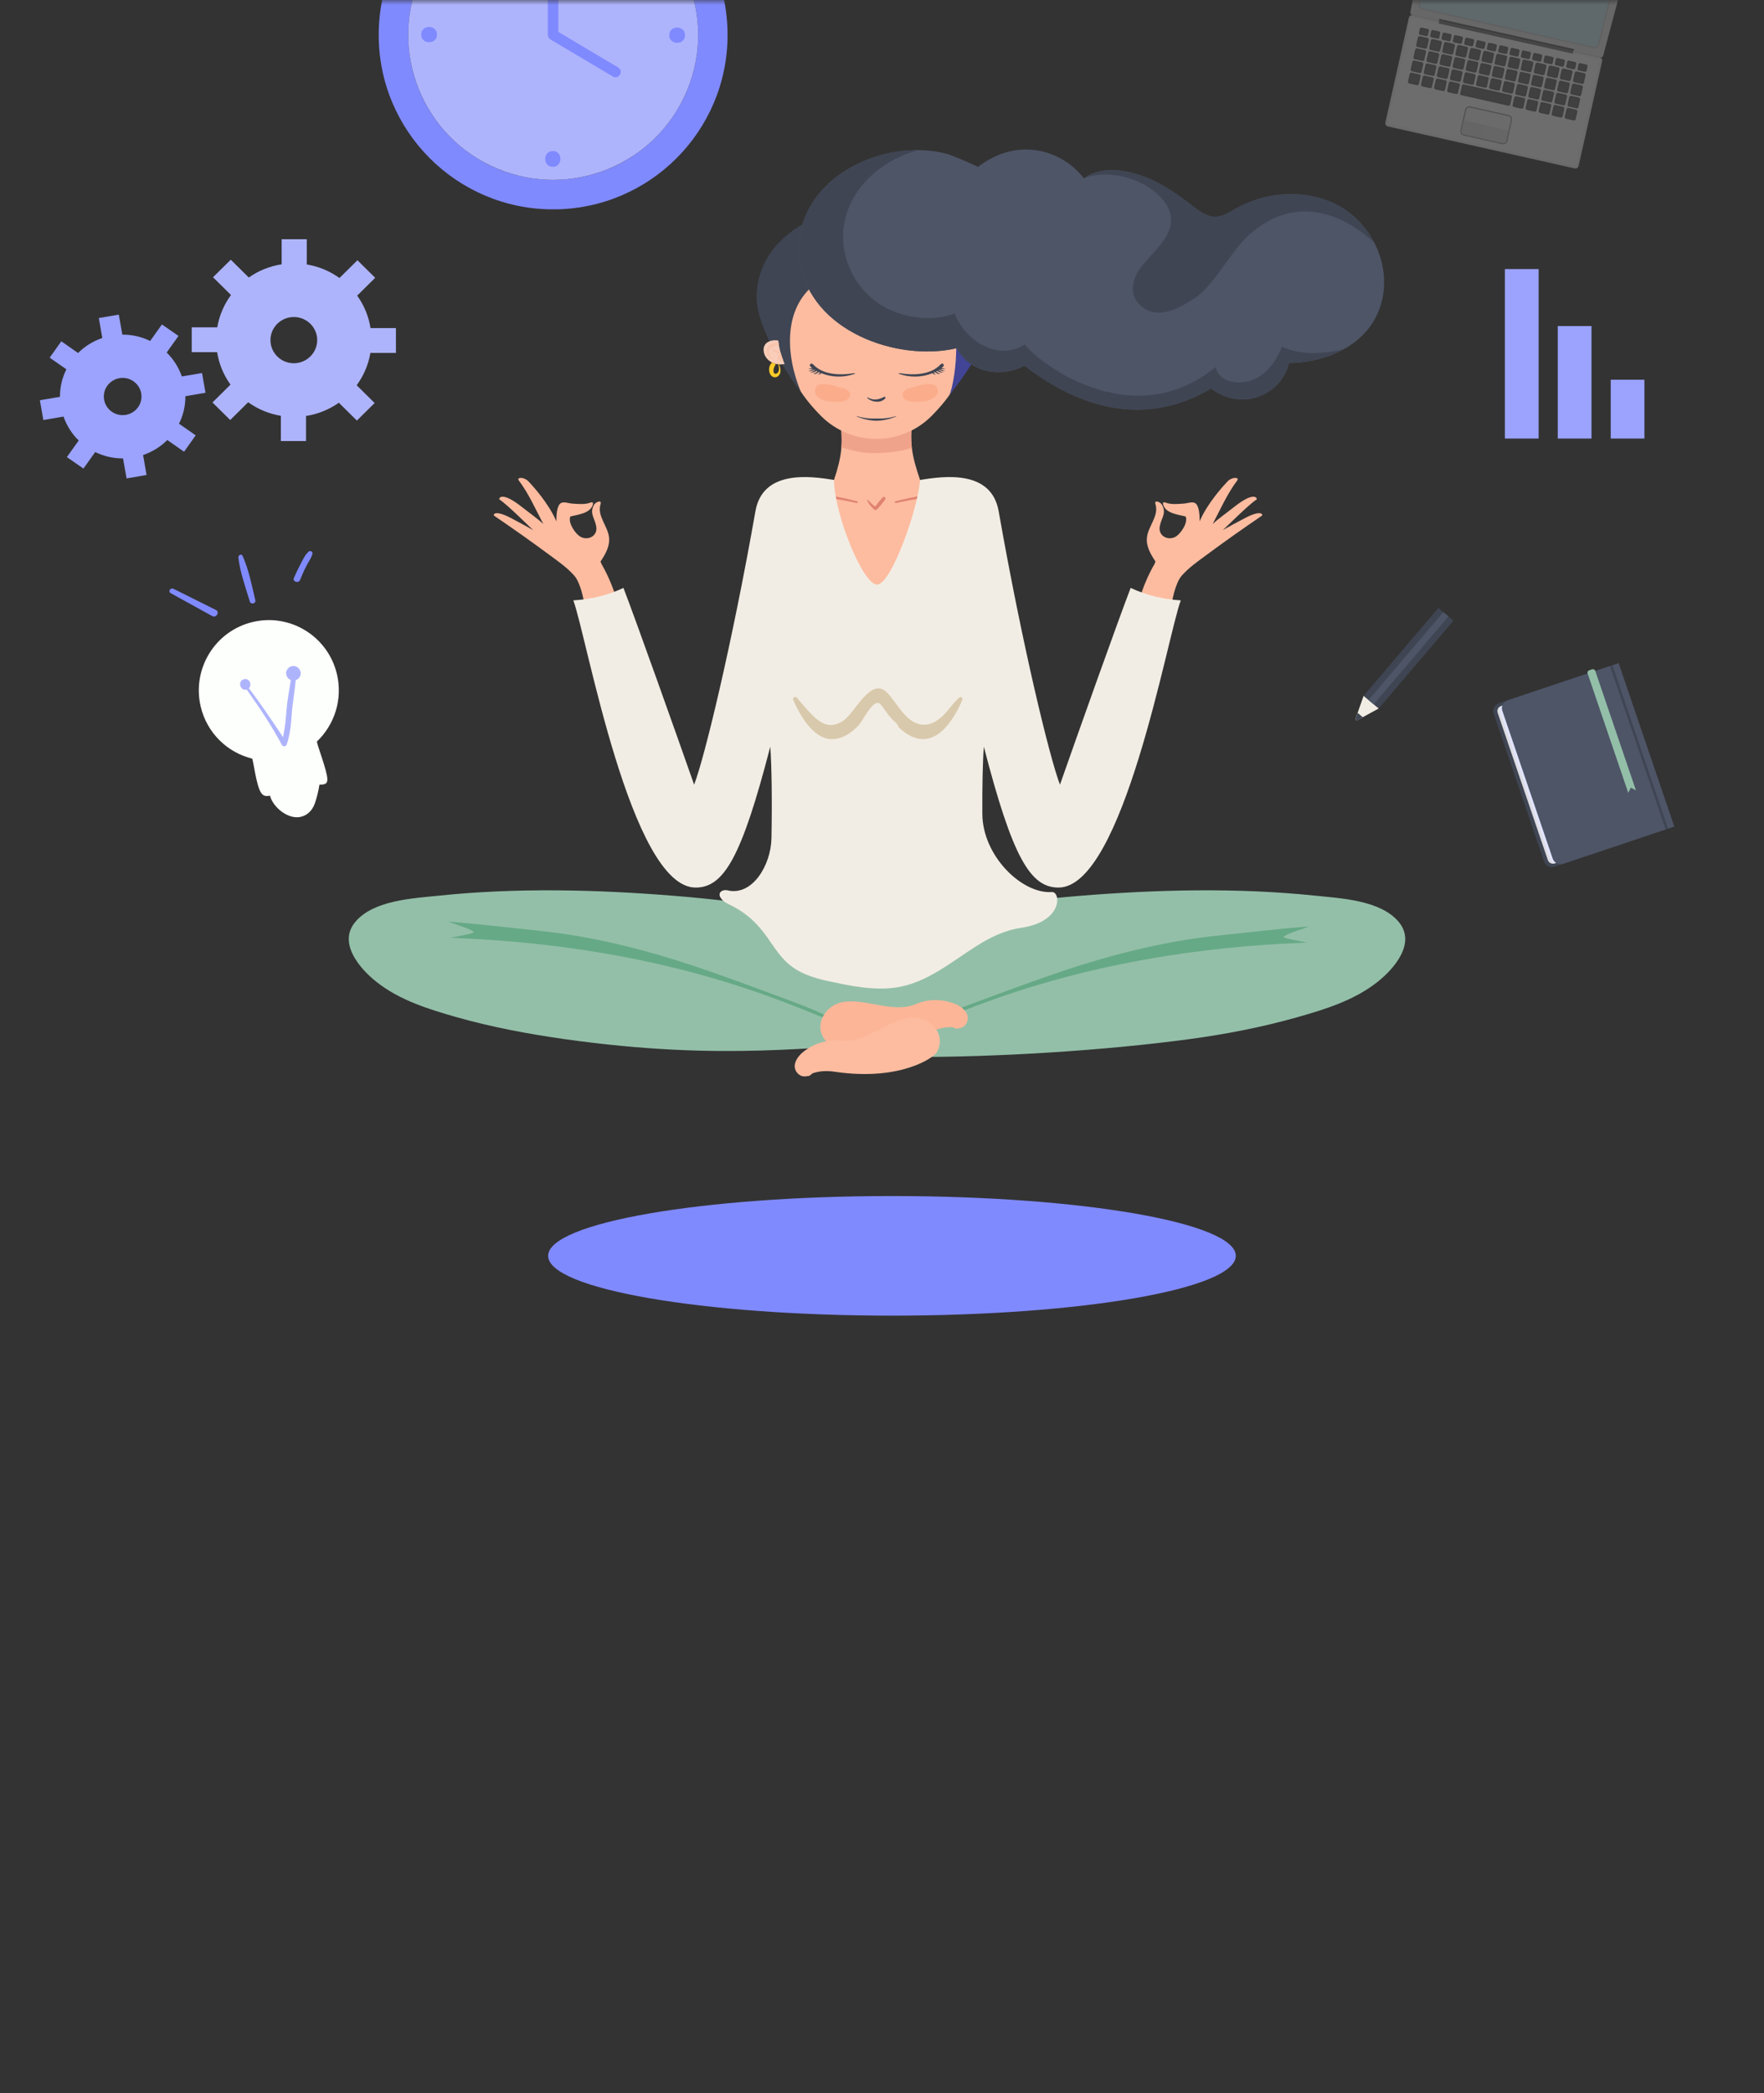 <svg width="177" height="210" viewBox="0 0 177 210" fill="none" xmlns="http://www.w3.org/2000/svg">
<rect x="0" y="0" width="177" height="210" fill="#333333" stroke="none"/>
<mask id="mask0" mask-type="alpha" maskUnits="userSpaceOnUse" x="0" y="0" width="177" height="210">
<rect width="176.435" height="210" rx="10" fill="#8E97FD"/>
</mask>
<g mask="url(#mask0)">
<g clip-path="url(#clip0)">
<path d="M154.386 27H151V44H154.386V27Z" fill="#9BA3FF"/>
<path d="M159.693 32.714H156.307V44H159.693V32.714Z" fill="#9BA3FF"/>
<path d="M165.007 38.1H161.621V44H165.007V38.1Z" fill="#9BA3FF"/>
</g>
<path d="M89.5 132C108.554 132 124 129.314 124 126C124 122.686 108.554 120 89.5 120C70.446 120 55 122.686 55 126C55 129.314 70.446 132 89.5 132Z" fill="#808AFF"/>
<path d="M83.682 48.156C83.682 48.156 82.33 63.097 87.928 62.871C93.934 62.627 92.319 48.156 92.319 48.156C91.534 45.824 91.221 44.441 91.573 41.994H84.281C84.633 44.441 84.463 45.824 83.682 48.156Z" fill="#FDBCA0"/>
<path d="M84.427 44.884C85.255 45.132 86.088 45.36 86.951 45.432C87.769 45.501 88.609 45.448 89.423 45.36C90.101 45.285 90.824 45.164 91.501 44.939C91.394 44.052 91.41 43.139 91.576 41.99H84.284C84.444 43.116 84.493 44.016 84.427 44.884Z" fill="#F0A38B"/>
<path d="M87.928 44.033C90.009 44.033 92.012 43.211 93.478 41.73C95.223 39.968 96.591 38.004 96.992 35.698C97.506 32.736 96.507 29.777 94.325 27.396H81.529C79.347 29.774 78.347 32.736 78.862 35.698C79.262 38.004 80.633 39.968 82.376 41.73C83.844 43.207 85.847 44.033 87.928 44.033Z" fill="#FDBCA0"/>
<path d="M88.564 49.898C88.3 50.188 88.052 50.505 87.818 50.821C87.534 50.626 87.31 50.387 87.062 50.143C87.039 50.12 86.994 50.143 87.004 50.175C87.144 50.56 87.437 50.873 87.736 51.141C87.801 51.196 87.893 51.203 87.958 51.141C88.274 50.831 88.583 50.469 88.827 50.097C88.931 49.944 88.691 49.758 88.564 49.898Z" fill="#DF8370"/>
<path d="M95.605 49.327C93.66 49.494 91.742 49.81 89.85 50.293C89.736 50.322 89.785 50.495 89.899 50.469C91.781 50.051 93.683 49.768 95.605 49.637C95.806 49.624 95.803 49.311 95.605 49.327Z" fill="#DF8370"/>
<path d="M80.249 49.327C82.193 49.494 84.112 49.81 86.004 50.293C86.118 50.322 86.069 50.495 85.955 50.469C84.073 50.051 82.171 49.768 80.249 49.637C80.05 49.624 80.05 49.311 80.249 49.327Z" fill="#DF8370"/>
<path d="M80.584 22.47C77.865 24.029 75.95 26.486 75.918 29.787C75.885 33.509 80.412 39.437 80.35 39.29C78.845 35.669 78.451 30.684 82.206 28.189C82.581 27.941 83.05 27.797 83.385 27.507C83.375 25.54 82.291 23.635 80.584 22.47Z" fill="#3F4553"/>
<path d="M95.005 22.47C97.724 24.029 99.639 26.486 99.672 29.787C99.704 33.509 97.48 36.82 95.265 39.632C95.829 38.406 97.135 30.681 93.38 28.189C93.005 27.941 92.536 27.797 92.201 27.507C92.214 25.54 93.302 23.635 95.005 22.47Z" fill="#424495"/>
<path d="M134.05 20.5C131.973 19.466 129.546 19.244 127.286 19.704C126.192 19.926 125.156 20.314 124.169 20.839C123.515 21.185 122.85 21.681 122.088 21.739C121.163 21.808 120.353 21.204 119.665 20.669C117.529 19.006 115.357 17.548 112.608 17.146C111.279 16.951 109.794 17.094 108.765 17.91C107.71 16.514 106.137 15.519 104.404 15.153C102.112 14.671 99.933 15.359 98.132 16.742C97.116 16.243 95.338 15.525 95.113 15.463C88.339 13.597 79.09 18.331 80.288 26.313C81.317 33.173 89.99 36.344 95.999 34.935C97.295 37.391 100.402 37.962 102.795 36.683C102.978 36.824 103.16 36.964 103.346 37.101C107.166 39.906 111.611 41.73 116.412 40.901C118.236 40.585 119.942 39.926 121.512 38.98C123.003 40.102 124.967 40.458 126.775 39.59C128.12 38.947 129.022 37.76 129.344 36.416C129.367 36.416 129.39 36.416 129.413 36.416C133.405 36.367 137.639 34.38 138.659 30.188C139.587 26.378 137.522 22.226 134.05 20.5Z" fill="#4E5567"/>
<path d="M115.897 19.257C117.21 20.33 117.988 21.802 117.171 23.423C116.506 24.744 115.311 25.706 114.441 26.877C113.422 28.247 113.246 30.006 114.917 31.007C116.562 31.992 118.623 30.766 119.994 29.836C121.688 28.685 123.505 25.354 124.964 23.925C131.445 17.58 137.88 24.362 137.906 24.385C137.066 22.735 135.724 21.335 134.05 20.5C131.972 19.466 129.546 19.244 127.286 19.704C126.192 19.926 125.156 20.314 124.169 20.839C123.515 21.185 122.85 21.681 122.088 21.739C121.163 21.808 120.352 21.205 119.665 20.67C117.529 19.006 115.357 17.548 112.608 17.146C111.308 16.957 109.859 17.094 108.833 17.864C111.071 16.993 114.103 17.786 115.897 19.257Z" fill="#3F4553"/>
<path d="M133.158 35.339C131.572 35.525 130.087 35.437 128.628 34.788C127.999 36.422 126.713 38.073 124.895 38.331C123.674 38.504 122.231 38.122 121.981 36.827C113.396 43.827 103.772 36.018 102.844 34.553C100.167 36.302 96.793 34.168 95.793 31.438C93.754 32.231 91.403 31.986 89.423 31.134C85.733 29.552 83.688 25.191 84.978 21.342C86.052 18.141 88.915 15.953 92.087 15.062C85.903 15.026 79.262 19.476 80.288 26.313C81.317 33.173 89.987 36.344 95.998 34.935C97.295 37.391 100.401 37.962 102.795 36.683C102.978 36.824 103.16 36.964 103.346 37.101C107.166 39.906 111.611 41.73 116.412 40.901C118.235 40.585 119.942 39.926 121.512 38.98C123.003 40.102 124.967 40.458 126.774 39.59C128.12 38.947 129.022 37.76 129.344 36.416C129.367 36.416 129.39 36.416 129.412 36.416C131.318 36.393 133.275 35.927 134.916 34.994C134.34 35.166 133.741 35.271 133.158 35.339Z" fill="#3F4553"/>
<path d="M85.642 37.447C84.502 37.636 82.649 37.698 81.597 36.569C81.389 36.344 81.105 36.599 81.366 36.824C81.408 36.859 81.451 36.892 81.493 36.925C81.369 36.961 81.239 36.977 81.102 36.967C81.099 36.967 81.099 36.97 81.102 36.974C81.268 37.029 81.438 37.045 81.604 37.013C81.607 37.016 81.61 37.019 81.613 37.019C81.47 37.114 81.297 37.153 81.128 37.209C81.125 37.209 81.125 37.212 81.128 37.215C81.337 37.235 81.555 37.209 81.727 37.098C81.747 37.111 81.766 37.117 81.786 37.13C81.656 37.231 81.509 37.306 81.343 37.346C81.327 37.349 81.33 37.375 81.346 37.375C81.558 37.385 81.76 37.333 81.929 37.215C81.965 37.235 82.004 37.251 82.04 37.27C81.92 37.359 81.796 37.437 81.656 37.502C81.643 37.509 81.649 37.532 81.662 37.532C81.848 37.538 82.011 37.443 82.157 37.333C82.203 37.355 82.249 37.372 82.297 37.391C82.236 37.453 82.164 37.512 82.095 37.571C82.086 37.58 82.095 37.593 82.109 37.593C82.226 37.564 82.333 37.515 82.424 37.447C83.47 37.877 84.694 37.89 85.743 37.512C85.854 37.466 85.769 37.427 85.642 37.447Z" fill="#3F4553"/>
<path d="M90.322 37.447C91.462 37.636 93.315 37.698 94.367 36.569C94.575 36.344 94.859 36.599 94.598 36.824C94.556 36.859 94.513 36.892 94.471 36.925C94.598 36.961 94.725 36.977 94.862 36.967C94.865 36.967 94.865 36.97 94.862 36.974C94.696 37.029 94.526 37.045 94.36 37.013C94.357 37.016 94.354 37.019 94.35 37.019C94.494 37.114 94.666 37.153 94.836 37.209C94.839 37.209 94.839 37.212 94.836 37.215C94.627 37.235 94.409 37.209 94.237 37.098C94.217 37.111 94.197 37.117 94.178 37.13C94.308 37.231 94.455 37.306 94.621 37.346C94.637 37.349 94.634 37.375 94.618 37.375C94.406 37.385 94.204 37.333 94.035 37.215C93.999 37.235 93.96 37.251 93.924 37.27C94.044 37.359 94.168 37.437 94.308 37.502C94.321 37.509 94.315 37.532 94.302 37.532C94.116 37.538 93.953 37.443 93.807 37.333C93.761 37.355 93.715 37.372 93.67 37.391C93.732 37.453 93.803 37.512 93.872 37.571C93.882 37.58 93.872 37.593 93.859 37.593C93.742 37.564 93.634 37.515 93.543 37.447C92.497 37.877 91.273 37.89 90.221 37.512C90.114 37.466 90.195 37.427 90.322 37.447Z" fill="#3F4553"/>
<path d="M88.7 39.825C88.166 40.102 87.635 40.213 87.085 39.88C87.046 39.858 87 39.913 87.036 39.946C87.508 40.366 88.348 40.474 88.821 39.981C88.899 39.897 88.801 39.773 88.7 39.825Z" fill="#3F4553"/>
<path d="M89.921 41.749C89.254 41.948 88.596 42.023 87.944 41.994C87.293 42.023 86.635 41.948 85.968 41.749C85.951 41.743 85.938 41.772 85.955 41.779C86.596 42.053 87.27 42.2 87.944 42.216C88.619 42.2 89.293 42.053 89.934 41.779C89.951 41.772 89.938 41.746 89.921 41.749Z" fill="#3F4553"/>
<path d="M84.883 39.045C84.828 39.019 84.769 38.996 84.71 38.98C83.965 38.787 83.082 38.422 82.304 38.556C81.753 38.65 81.626 39.319 81.939 39.714C82.274 40.138 82.932 40.259 83.44 40.298C83.952 40.337 84.753 40.392 85.134 39.991C85.479 39.629 85.245 39.221 84.883 39.045Z" fill="#FBAD8B"/>
<path d="M90.98 39.045C91.035 39.019 91.093 38.996 91.152 38.98C91.898 38.787 92.78 38.422 93.559 38.556C94.109 38.65 94.236 39.319 93.924 39.714C93.588 40.138 92.93 40.259 92.422 40.298C91.911 40.337 91.11 40.392 90.729 39.991C90.383 39.629 90.621 39.221 90.98 39.045Z" fill="#FBAD8B"/>
<path d="M78.093 34.162C77.321 34.047 76.494 34.367 76.634 35.284C76.745 36.014 77.53 36.742 78.728 36.523C78.403 35.767 78.178 34.971 78.093 34.162Z" fill="#F9CDB9"/>
<path d="M77.347 34.879C77.559 34.703 77.888 34.625 78.171 34.671C78.155 34.583 78.145 34.491 78.132 34.403C77.745 34.367 77.289 34.527 77.067 34.808C76.722 35.248 76.983 35.737 77.364 36.037C77.419 36.083 77.497 36.011 77.445 35.956C77.168 35.662 76.976 35.189 77.347 34.879Z" fill="#F8C4AB"/>
<path d="M78.324 35.369C78.123 35.186 77.859 35.085 77.556 35.098C77.487 35.101 77.461 35.215 77.54 35.225C77.816 35.264 78.054 35.408 78.201 35.63C78.031 35.721 77.907 35.92 78.08 36.083C78.217 36.214 78.419 36.243 78.611 36.223C78.504 35.943 78.403 35.659 78.324 35.369Z" fill="#F8C4AB"/>
<path d="M78.025 36.311C78.022 36.308 78.015 36.311 78.018 36.315C78.142 36.621 78.318 37.339 77.895 37.486C77.611 37.584 77.585 37.218 77.627 37.026C77.667 36.85 77.764 36.667 77.846 36.51C77.846 36.51 77.65 36.468 77.471 36.377C77.227 36.585 77.139 36.895 77.181 37.221C77.22 37.518 77.409 37.845 77.745 37.854C78.044 37.864 78.259 37.606 78.305 37.332C78.357 36.977 78.214 36.602 78.025 36.311Z" fill="#FDCA27"/>
<path d="M140.345 92.492C138.515 90.309 134.555 90.133 131.956 89.862C124.143 89.047 116.132 89.249 108.315 89.882C104.424 90.198 100.551 90.671 96.695 91.295C93.904 91.748 90.788 92.064 88 92.958C85.212 92.064 82.096 91.745 79.305 91.295C75.452 90.668 71.576 90.195 67.684 89.882C59.868 89.249 51.854 89.047 44.044 89.862C41.448 90.133 37.485 90.309 35.655 92.492C33.886 94.599 36.068 97.153 37.749 98.494C40.071 100.347 43.018 101.26 45.832 102.06C49.365 103.058 52.98 103.736 56.615 104.252C72.882 106.548 81.715 104.855 90.218 104.751C90.543 105.165 90.85 105.596 91.13 106.043C99.75 106.098 110.823 105.41 119.382 104.252C123.02 103.759 126.631 103.061 130.165 102.06C132.982 101.264 135.926 100.35 138.248 98.494C139.929 97.153 142.111 94.599 140.345 92.492Z" fill="#93BFA8"/>
<path d="M128.803 94.002C129.074 93.656 130.712 93.229 131.357 92.942C128.318 93.187 125.267 93.552 122.235 93.865C116.467 94.459 110.693 95.989 105.228 97.904C102.613 98.82 100.004 99.783 97.405 100.748C95.347 101.512 93.312 102.347 91.38 103.387C91.677 103.296 91.973 103.205 92.269 103.117C95.35 102.21 107.905 95.408 131.152 94.57C130.614 94.452 128.699 94.136 128.803 94.002Z" fill="#66A986"/>
<path d="M47.538 93.523C47.268 93.177 45.63 92.749 44.985 92.462C48.024 92.707 51.075 93.072 54.107 93.386C59.875 93.979 65.649 95.509 71.114 97.424C73.729 98.341 76.338 99.303 78.936 100.269C80.995 101.032 83.03 101.867 84.961 102.908C84.665 102.816 84.369 102.725 84.072 102.637C80.992 101.73 68.437 94.929 45.19 94.09C45.724 93.973 47.639 93.656 47.538 93.523Z" fill="#66A986"/>
<path d="M95.859 100.735C94.549 100.21 93.165 100.197 91.892 100.742C89.716 101.678 87.049 100.243 84.789 100.5C82.708 100.739 81.441 103.11 83.034 104.624C83.418 104.989 87.28 106.392 93.4 103.534C94.071 103.221 94.725 103.042 95.484 103.051C95.66 103.055 95.826 103.221 96.012 103.201C96.409 103.153 96.735 103.081 96.956 102.696C97.477 101.789 96.608 101.035 95.859 100.735Z" fill="#FDB597"/>
<path d="M80.584 105.547C81.688 104.669 83.014 104.258 84.385 104.418C86.736 104.692 88.882 102.552 91.123 102.151C93.185 101.782 95.077 103.691 93.983 105.602C93.719 106.062 90.416 108.512 83.737 107.527C83.004 107.419 82.327 107.436 81.604 107.661C81.438 107.713 81.324 107.922 81.138 107.954C80.744 108.023 80.412 108.046 80.089 107.742C79.334 107.021 79.953 106.049 80.584 105.547Z" fill="#FDBCA0"/>
<path d="M124.967 51.956C124.214 52.345 123.423 52.782 122.684 53.19C123.075 52.87 125.244 50.658 126.087 50.113C126.178 50.055 125.963 49.158 123.745 50.932C123.084 51.461 122.303 51.996 121.681 52.573C122.472 51.069 123.133 49.546 124.169 48.169C124.211 48.114 124.198 48.052 124.162 48.009C123.951 47.843 123.42 48.032 123.182 48.287C122.759 48.737 121.15 50.479 120.368 52.315C120.381 51.686 120.326 50.665 119.88 50.456C119.6 50.322 119.134 50.498 118.834 50.521C118.245 50.564 117.473 50.648 116.923 50.413C116.841 50.381 116.636 50.355 116.711 50.626C116.962 51.513 118.199 51.624 118.968 51.819C119.228 52.452 118.496 53.49 118.033 53.803C117.281 54.315 116.183 53.813 116.372 52.808C116.538 51.924 117.066 51.523 116.6 50.655C116.447 50.368 115.789 50.107 115.936 50.57C116.314 51.754 115.229 52.749 115.089 53.894C114.978 54.801 115.457 55.607 115.939 56.334C115.91 56.409 115.887 56.484 115.861 56.556C115.206 57.691 114.698 58.889 114.33 60.141C115.17 60.419 117.639 60.242 117.629 60.223C117.639 60.242 117.926 58.487 118.584 57.747C119.303 56.934 120.209 56.308 121.075 55.669C122.895 54.322 124.745 53.014 126.621 51.741C126.729 51.673 126.641 51.092 124.967 51.956Z" fill="#FDBCA0"/>
<path d="M51.231 51.956C51.984 52.345 52.775 52.782 53.514 53.19C53.124 52.87 50.955 50.658 50.111 50.113C50.02 50.055 50.235 49.158 52.453 50.932C53.114 51.461 53.895 51.996 54.517 52.573C53.726 51.069 53.065 49.546 52.029 48.169C51.987 48.114 52 48.052 52.036 48.009C52.248 47.843 52.778 48.032 53.016 48.287C53.44 48.737 55.048 50.479 55.83 52.315C55.817 51.686 55.872 50.665 56.318 50.456C56.599 50.322 57.064 50.498 57.364 50.521C57.953 50.564 58.725 50.648 59.276 50.413C59.357 50.381 59.562 50.355 59.487 50.626C59.236 51.513 57.999 51.624 57.23 51.819C56.97 52.452 57.703 53.49 58.165 53.803C58.917 54.315 60.015 53.813 59.826 52.808C59.66 51.924 59.132 51.523 59.598 50.655C59.751 50.368 60.409 50.107 60.262 50.57C59.885 51.754 60.969 52.749 61.109 53.894C61.22 54.801 60.741 55.607 60.259 56.334C60.288 56.409 60.311 56.484 60.337 56.556C60.992 57.691 61.5 58.889 61.868 60.141C61.028 60.419 58.559 60.242 58.569 60.223C58.559 60.242 58.273 58.487 57.615 57.747C56.895 56.934 55.989 56.308 55.123 55.669C53.303 54.322 51.453 53.014 49.577 51.741C49.469 51.673 49.557 51.092 51.231 51.956Z" fill="#FDBCA0"/>
<path d="M113.451 58.986C112.23 62.141 108.088 73.787 106.358 78.726C105.329 76.083 102.548 64.61 100.206 51.291C99.477 47.151 94.816 47.742 92.322 48.156C92.143 50.935 89.449 58.641 88.003 58.657C86.557 58.641 83.691 51.48 83.685 48.156C81.194 47.742 76.53 47.151 75.8 51.291C73.456 64.61 70.678 76.087 69.648 78.726C67.916 73.787 63.777 62.141 62.555 58.986C60.989 59.727 59.256 60.135 57.527 60.236C58.865 63.801 63.285 89.05 69.798 89.05C72.622 89.05 74.41 86.046 77.289 74.915C77.432 76.775 77.481 80.347 77.409 84.102C77.357 86.806 75.491 89.931 72.993 89.328C72.488 89.207 71.83 89.588 72.456 90.267C72.625 90.453 72.843 90.59 73.068 90.694C77.058 92.586 77.214 95.415 79.568 97.062C80.992 98.057 82.744 98.37 84.414 98.709C86.225 99.075 88.091 99.349 89.935 99.072C92.999 98.612 95.38 96.56 97.917 94.955C99.334 94.058 100.773 93.34 102.437 93.095C106.72 92.466 106.436 89.438 105.541 89.5C102.541 89.706 98.591 85.876 98.568 81.662C98.552 78.856 98.607 76.367 98.718 74.915C101.597 86.046 103.385 89.05 106.208 89.05C112.722 89.05 117.141 63.801 118.48 60.236C116.75 60.135 115.018 59.724 113.451 58.986Z" fill="#F2EDE4"/>
<path d="M96.22 70.012C96.188 70.035 96.162 70.058 96.136 70.081C95.605 70.6 95.191 71.223 94.67 71.751C94.149 72.276 93.475 72.717 92.736 72.713C90.961 72.704 90.072 70.57 89.003 69.484C87.362 67.82 85.769 71.611 84.548 72.355C83.294 73.118 82.444 72.658 81.519 71.754C80.953 71.2 80.471 70.577 79.946 69.983C79.81 69.826 79.497 69.993 79.582 70.195C80.194 71.669 81.578 74.116 83.405 74.155C84.525 74.178 85.444 73.535 86.18 72.746C86.541 72.358 87.538 70.273 88.186 70.547C88.306 70.6 88.391 70.707 88.472 70.812C88.795 71.236 89.094 71.683 89.44 72.087C89.619 72.296 90.137 72.642 90.137 72.929C90.869 73.676 91.876 74.263 92.915 74.136C93.976 74.005 94.817 73.173 95.432 72.296C95.868 71.673 96.237 71.001 96.526 70.296C96.569 70.195 96.605 70.068 96.53 69.986C96.448 69.901 96.325 69.941 96.22 70.012Z" fill="#D9C9AC"/>
<g clip-path="url(#clip1)">
<path d="M155.99 86.955L167.135 83.22L161.548 66.82L150.403 70.555C149.966 70.701 149.729 71.171 149.88 71.604L154.933 86.433C155.08 86.866 155.553 87.101 155.99 86.955Z" fill="#3F4553"/>
<path d="M155.998 86.631L167.421 82.803L162.038 67.006L150.615 70.835C150.333 70.928 150.182 71.231 150.276 71.515L155.312 86.296C155.41 86.575 155.716 86.725 155.998 86.631Z" fill="#DDDDE3"/>
<path d="M156.239 86.551L167.662 82.722L162.279 66.925L150.856 70.754C150.574 70.847 150.423 71.151 150.517 71.434L155.553 86.215C155.651 86.494 155.957 86.648 156.239 86.551Z" fill="#E2E5FF"/>
<path d="M156.855 86.664L168 82.928L162.413 66.532L151.268 70.268C150.831 70.414 150.594 70.883 150.745 71.316L155.798 86.146C155.945 86.579 156.418 86.809 156.855 86.664Z" fill="#4E5567"/>
<path d="M161.789 66.742L161.549 66.822L167.136 83.222L167.376 83.142L161.789 66.742Z" fill="#3F4553"/>
<path d="M163.381 79.553L163.63 79.026L164.152 79.294L160.071 67.318C159.997 67.107 159.814 67.123 159.602 67.196C159.389 67.269 159.23 67.366 159.304 67.577L163.381 79.553Z" fill="#93BFA8"/>
<path d="M138.338 71.09L145.84 62.27L144.323 61.002L136.822 69.822L138.338 71.09Z" fill="#3F4553"/>
<path d="M136.821 69.819L138.335 71.086L136.147 72.28C136.074 72.32 135.976 72.235 136 72.158L136.821 69.819Z" fill="#F2EDE4"/>
<path d="M136.151 72.284L136.743 71.96L136.229 71.527L136.009 72.158C135.98 72.235 136.078 72.32 136.151 72.284Z" fill="#3F4553"/>
<path d="M137.836 70.67L145.337 61.85L144.822 61.419L137.321 70.24L137.836 70.67Z" fill="#4E5567"/>
</g>
<g clip-path="url(#clip2)">
<path d="M55.503 -14C45.834 -14 38 -6.166 38 3.503C38 13.166 45.834 21.006 55.503 21.006C65.166 21.006 73.005 13.172 73.005 3.503C73 -6.166 65.166 -14 55.503 -14ZM55.503 18.045C47.471 18.045 40.96 11.535 40.96 3.503C40.96 -4.529 47.471 -11.04 55.503 -11.04C63.535 -11.04 70.045 -4.529 70.045 3.503C70.045 11.535 63.535 18.045 55.503 18.045Z" fill="#808AFF"/>
<path d="M68.921 9.11C72.019 1.7 68.524 -6.819 61.114 -9.918C53.705 -13.016 45.186 -9.521 42.087 -2.111C38.989 5.299 42.484 13.818 49.894 16.916C57.303 20.015 65.822 16.52 68.921 9.11Z" fill="#AEB4FC"/>
<path d="M68.738 3.53C68.738 2.51 67.151 2.504 67.151 3.53C67.151 4.555 68.738 4.555 68.738 3.53Z" fill="#808AFF"/>
<path d="M55.469 16.738C56.489 16.738 56.494 15.151 55.469 15.151C54.449 15.151 54.444 16.738 55.469 16.738Z" fill="#808AFF"/>
<path d="M42.262 3.47C42.262 4.49 43.849 4.495 43.849 3.47C43.849 2.45 42.262 2.444 42.262 3.47Z" fill="#808AFF"/>
<path d="M61.754 7.753C61.661 7.753 61.567 7.731 61.484 7.676L55.227 3.955C55.068 3.861 54.968 3.685 54.968 3.497V-6.503C54.968 -6.795 55.205 -7.032 55.498 -7.032C55.79 -7.032 56.027 -6.795 56.027 -6.503V3.2L62.025 6.766C62.278 6.915 62.361 7.24 62.206 7.494C62.113 7.659 61.936 7.753 61.754 7.753Z" fill="#808AFF"/>
</g>
<path d="M20.621 39.407L20.271 37.425L18.246 37.771C17.925 36.846 17.401 36.031 16.724 35.369L17.911 33.705L16.249 32.552L15.069 34.209C14.217 33.795 13.267 33.567 12.275 33.574L11.919 31.565L9.915 31.91L10.264 33.912C9.328 34.23 8.504 34.747 7.834 35.417L6.151 34.243L4.985 35.886L6.661 37.053C6.242 37.895 6.011 38.834 6.018 39.814L4 40.159L4.349 42.14L6.374 41.795C6.696 42.72 7.219 43.534 7.897 44.197L6.71 45.86L8.372 47.013L9.552 45.356C10.404 45.771 11.354 45.998 12.345 45.992L12.701 48L14.706 47.655L14.357 45.653C15.292 45.336 16.116 44.818 16.787 44.149L18.47 45.322L19.636 43.679L17.96 42.513C18.379 41.671 18.609 40.732 18.602 39.752L20.621 39.407ZM12.632 41.622C11.605 41.802 10.627 41.118 10.446 40.104C10.264 39.089 10.956 38.123 11.982 37.943C13.009 37.764 13.986 38.447 14.168 39.462C14.35 40.476 13.665 41.443 12.632 41.622Z" fill="#9BA3FF"/>
<path d="M39.728 35.41V32.918H37.179C36.99 31.717 36.522 30.613 35.838 29.66L37.647 27.872L35.866 26.112L34.064 27.893C33.108 27.21 31.997 26.733 30.782 26.533V24H28.261V26.519C27.046 26.706 25.922 27.168 24.965 27.845L23.156 26.057L21.375 27.817L23.177 29.598C22.486 30.544 22.004 31.641 21.801 32.842H19.238V35.334H21.787C21.976 36.535 22.444 37.639 23.128 38.592L21.319 40.38L23.1 42.14L24.902 40.359C25.859 41.042 26.969 41.519 28.184 41.719V44.252H30.705V41.733C31.92 41.546 33.038 41.084 34.001 40.407L35.81 42.195L37.591 40.435L35.789 38.654C36.48 37.708 36.962 36.611 37.165 35.41H39.728ZM29.483 36.445C28.191 36.445 27.137 35.41 27.137 34.126C27.137 32.849 28.184 31.807 29.483 31.807C30.775 31.807 31.829 32.842 31.829 34.126C31.823 35.403 30.775 36.445 29.483 36.445Z" fill="#AEB4FC"/>
<g opacity="0.3">
<path d="M157.995 16.897L139.266 12.688C139.082 12.648 138.966 12.464 139.009 12.281L141.367 1.781C141.407 1.597 141.591 1.48 141.774 1.524L160.503 5.736C160.687 5.777 160.803 5.96 160.76 6.143L158.398 16.644C158.358 16.824 158.178 16.941 157.995 16.897Z" fill="#ECECEC"/>
<path d="M139.319 12.441C139.269 12.431 139.239 12.381 139.253 12.334L141.614 1.834C141.624 1.784 141.674 1.754 141.721 1.767L160.45 5.98C160.5 5.99 160.53 6.04 160.517 6.087L158.155 16.587C158.145 16.637 158.095 16.667 158.048 16.654L139.319 12.441Z" fill="#F5F4F5"/>
<path d="M157.867 5.141L144.414 2.115L144.359 2.359L157.812 5.385L157.867 5.141Z" fill="#706F6E"/>
<path d="M143.105 3.625L142.485 3.485C142.408 3.468 142.358 3.392 142.375 3.311L142.471 2.875C142.488 2.798 142.565 2.748 142.645 2.764L143.265 2.905C143.342 2.921 143.392 2.998 143.375 3.078L143.279 3.515C143.259 3.592 143.182 3.642 143.105 3.625Z" fill="#585857"/>
<path d="M142.511 3.362C142.501 3.358 142.494 3.348 142.498 3.338L142.594 2.901C142.598 2.891 142.608 2.885 142.618 2.888L143.238 3.028C143.248 3.031 143.255 3.041 143.252 3.051L143.155 3.488C143.152 3.498 143.141 3.505 143.131 3.502L142.511 3.362Z" fill="#5E5E5D"/>
<path d="M144.242 3.879L143.622 3.739C143.545 3.722 143.495 3.645 143.512 3.565L143.609 3.128C143.625 3.051 143.702 3.001 143.782 3.018L144.402 3.158C144.479 3.175 144.529 3.252 144.512 3.332L144.416 3.769C144.396 3.849 144.319 3.895 144.242 3.879Z" fill="#585857"/>
<path d="M143.649 3.618C143.639 3.615 143.632 3.605 143.635 3.595L143.732 3.158C143.735 3.148 143.745 3.141 143.755 3.145L144.376 3.285C144.386 3.288 144.392 3.298 144.389 3.308L144.292 3.745C144.289 3.755 144.279 3.762 144.269 3.758L143.649 3.618Z" fill="#5E5E5D"/>
<path d="M145.38 4.135L144.759 3.995C144.683 3.979 144.633 3.902 144.649 3.822L144.746 3.385C144.763 3.308 144.839 3.258 144.92 3.275L145.54 3.415C145.617 3.432 145.667 3.508 145.65 3.588L145.553 4.025C145.533 4.102 145.457 4.152 145.38 4.135Z" fill="#585857"/>
<path d="M144.786 3.872C144.776 3.869 144.769 3.859 144.773 3.849L144.87 3.412C144.873 3.402 144.883 3.395 144.893 3.398L145.513 3.538C145.523 3.542 145.53 3.552 145.527 3.562L145.43 3.999C145.427 4.009 145.417 4.015 145.407 4.012L144.786 3.872Z" fill="#5E5E5D"/>
<path d="M146.517 4.389L145.897 4.249C145.82 4.232 145.77 4.155 145.787 4.075L145.884 3.638C145.9 3.561 145.977 3.511 146.057 3.528L146.677 3.668C146.754 3.685 146.804 3.762 146.788 3.842L146.691 4.279C146.671 4.359 146.594 4.409 146.517 4.389Z" fill="#585857"/>
<path d="M145.924 4.129C145.914 4.125 145.907 4.115 145.91 4.105L146.007 3.668C146.01 3.658 146.02 3.652 146.03 3.655L146.651 3.795C146.661 3.798 146.667 3.808 146.664 3.818L146.567 4.255C146.564 4.265 146.554 4.272 146.544 4.269L145.924 4.129Z" fill="#5E5E5D"/>
<path d="M147.651 4.646L147.031 4.506C146.954 4.489 146.904 4.412 146.921 4.332L147.018 3.895C147.034 3.818 147.111 3.768 147.191 3.785L147.811 3.925C147.888 3.942 147.938 4.019 147.921 4.099L147.825 4.536C147.808 4.616 147.731 4.662 147.651 4.646Z" fill="#585857"/>
<path d="M147.061 4.386C147.051 4.382 147.044 4.372 147.048 4.362L147.145 3.925C147.148 3.915 147.158 3.909 147.168 3.912L147.788 4.052C147.798 4.055 147.805 4.065 147.802 4.075L147.705 4.512C147.702 4.522 147.692 4.529 147.682 4.526L147.061 4.386Z" fill="#5E5E5D"/>
<path d="M148.789 4.902L148.168 4.762C148.092 4.746 148.042 4.669 148.058 4.589L148.155 4.152C148.172 4.075 148.248 4.025 148.329 4.042L148.949 4.182C149.026 4.199 149.076 4.275 149.059 4.355L148.962 4.792C148.946 4.869 148.869 4.919 148.789 4.902Z" fill="#585857"/>
<path d="M148.198 4.639C148.188 4.636 148.182 4.626 148.185 4.616L148.282 4.179C148.285 4.169 148.295 4.162 148.305 4.165L148.925 4.305C148.935 4.309 148.942 4.319 148.939 4.329L148.842 4.766C148.839 4.776 148.829 4.782 148.819 4.779L148.198 4.639Z" fill="#5E5E5D"/>
<path d="M149.926 5.156L149.306 5.016C149.229 4.999 149.179 4.922 149.196 4.842L149.293 4.405C149.309 4.329 149.386 4.279 149.466 4.295L150.086 4.435C150.163 4.452 150.213 4.529 150.197 4.609L150.1 5.046C150.083 5.126 150.003 5.176 149.926 5.156Z" fill="#585857"/>
<path d="M149.336 4.896C149.326 4.893 149.319 4.883 149.322 4.872L149.419 4.436C149.422 4.426 149.433 4.419 149.443 4.422L150.063 4.562C150.073 4.566 150.08 4.576 150.076 4.586L149.98 5.023C149.976 5.033 149.966 5.039 149.956 5.036L149.336 4.896Z" fill="#5E5E5D"/>
<path d="M151.064 5.413L150.443 5.273C150.367 5.256 150.317 5.179 150.333 5.099L150.43 4.662C150.447 4.586 150.523 4.536 150.604 4.552L151.224 4.692C151.301 4.709 151.351 4.786 151.334 4.866L151.237 5.303C151.217 5.383 151.141 5.43 151.064 5.413Z" fill="#585857"/>
<path d="M150.473 5.153C150.463 5.149 150.457 5.139 150.46 5.129L150.557 4.692C150.56 4.682 150.57 4.676 150.58 4.679L151.2 4.819C151.21 4.822 151.217 4.832 151.214 4.842L151.117 5.279C151.114 5.289 151.104 5.296 151.094 5.293L150.473 5.153Z" fill="#5E5E5D"/>
<path d="M152.201 5.67L151.581 5.53C151.504 5.513 151.454 5.436 151.471 5.356L151.568 4.919C151.584 4.842 151.661 4.792 151.741 4.809L152.361 4.949C152.438 4.966 152.488 5.043 152.472 5.123L152.375 5.56C152.355 5.636 152.278 5.686 152.201 5.67Z" fill="#585857"/>
<path d="M151.607 5.406C151.597 5.403 151.591 5.393 151.594 5.383L151.691 4.946C151.694 4.936 151.704 4.929 151.714 4.933L152.334 5.073C152.344 5.076 152.351 5.086 152.348 5.096L152.251 5.533C152.248 5.543 152.238 5.55 152.228 5.546L151.607 5.406Z" fill="#5E5E5D"/>
<path d="M153.338 5.923L152.718 5.783C152.641 5.766 152.591 5.69 152.608 5.61L152.705 5.173C152.721 5.096 152.798 5.046 152.878 5.063L153.499 5.203C153.575 5.219 153.625 5.296 153.609 5.376L153.512 5.813C153.492 5.893 153.415 5.943 153.338 5.923Z" fill="#585857"/>
<path d="M152.745 5.663C152.735 5.66 152.728 5.65 152.731 5.64L152.828 5.203C152.831 5.193 152.842 5.186 152.852 5.189L153.472 5.33C153.482 5.333 153.489 5.343 153.485 5.353L153.389 5.79C153.385 5.8 153.375 5.807 153.365 5.803L152.745 5.663Z" fill="#5E5E5D"/>
<path d="M154.476 6.18L153.856 6.04C153.779 6.023 153.729 5.946 153.745 5.866L153.842 5.429C153.859 5.353 153.936 5.303 154.016 5.319L154.636 5.459C154.713 5.476 154.763 5.553 154.746 5.633L154.649 6.07C154.629 6.15 154.553 6.197 154.476 6.18Z" fill="#585857"/>
<path d="M153.882 5.92C153.872 5.916 153.865 5.906 153.868 5.896L153.965 5.46C153.969 5.45 153.979 5.443 153.989 5.446L154.609 5.586C154.619 5.59 154.626 5.6 154.622 5.61L154.526 6.047C154.522 6.057 154.512 6.063 154.502 6.06L153.882 5.92Z" fill="#5E5E5D"/>
<path d="M155.613 6.437L154.993 6.297C154.916 6.28 154.866 6.203 154.883 6.123L154.979 5.686C154.996 5.61 155.073 5.56 155.153 5.576L155.773 5.716C155.85 5.733 155.9 5.81 155.883 5.89L155.786 6.327C155.766 6.404 155.69 6.454 155.613 6.437Z" fill="#585857"/>
<path d="M155.019 6.173C155.009 6.17 155.003 6.16 155.006 6.15L155.103 5.713C155.106 5.703 155.116 5.696 155.126 5.7L155.747 5.84C155.757 5.843 155.763 5.853 155.76 5.863L155.663 6.3C155.66 6.31 155.65 6.317 155.64 6.313L155.019 6.173Z" fill="#5E5E5D"/>
<path d="M156.751 6.69L156.13 6.55C156.053 6.533 156.003 6.457 156.02 6.377L156.117 5.94C156.133 5.863 156.21 5.813 156.29 5.83L156.911 5.97C156.987 5.986 157.037 6.063 157.021 6.143L156.924 6.58C156.904 6.66 156.827 6.71 156.751 6.69Z" fill="#585857"/>
<path d="M156.157 6.43C156.147 6.427 156.14 6.417 156.144 6.407L156.24 5.97C156.244 5.96 156.254 5.953 156.264 5.957L156.884 6.097C156.894 6.1 156.901 6.11 156.897 6.12L156.801 6.557C156.797 6.567 156.787 6.574 156.777 6.57L156.157 6.43Z" fill="#5E5E5D"/>
<path d="M157.888 6.947L157.268 6.807C157.191 6.79 157.141 6.713 157.158 6.633L157.254 6.196C157.271 6.12 157.348 6.07 157.428 6.086L158.048 6.226C158.125 6.243 158.175 6.32 158.158 6.4L158.062 6.837C158.042 6.917 157.965 6.964 157.888 6.947Z" fill="#585857"/>
<path d="M157.294 6.687C157.284 6.684 157.278 6.674 157.281 6.664L157.378 6.227C157.381 6.217 157.391 6.21 157.401 6.213L158.022 6.354C158.032 6.357 158.038 6.367 158.035 6.377L157.938 6.814C157.935 6.824 157.925 6.831 157.915 6.827L157.294 6.687Z" fill="#5E5E5D"/>
<path d="M159.022 7.204L158.402 7.064C158.325 7.047 158.275 6.97 158.292 6.89L158.388 6.453C158.405 6.377 158.482 6.327 158.562 6.343L159.182 6.483C159.259 6.5 159.309 6.577 159.292 6.657L159.195 7.094C159.179 7.171 159.102 7.221 159.022 7.204Z" fill="#585857"/>
<path d="M158.432 6.94C158.422 6.937 158.415 6.927 158.419 6.917L158.515 6.48C158.519 6.47 158.529 6.463 158.539 6.467L159.159 6.607C159.169 6.61 159.176 6.62 159.172 6.63L159.076 7.067C159.072 7.077 159.062 7.084 159.052 7.081L158.432 6.94Z" fill="#5E5E5D"/>
<path d="M142.471 3.635L143.238 3.809C143.325 3.829 143.382 3.915 143.362 4.005L143.192 4.759C143.172 4.846 143.085 4.903 142.995 4.883L142.228 4.709C142.141 4.689 142.084 4.602 142.104 4.512L142.274 3.759C142.294 3.672 142.381 3.615 142.471 3.635Z" fill="#585857"/>
<path d="M142.258 4.585C142.238 4.582 142.225 4.559 142.228 4.539L142.398 3.785C142.401 3.765 142.425 3.752 142.445 3.755L143.212 3.928C143.232 3.932 143.245 3.955 143.242 3.975L143.072 4.729C143.068 4.749 143.045 4.762 143.025 4.759L142.258 4.585Z" fill="#5E5E5D"/>
<path d="M143.782 3.932L144.549 4.105C144.636 4.125 144.692 4.212 144.672 4.302L144.502 5.056C144.482 5.142 144.396 5.199 144.306 5.179L143.538 5.006C143.452 4.986 143.395 4.899 143.415 4.809L143.585 4.055C143.605 3.965 143.692 3.912 143.782 3.932Z" fill="#585857"/>
<path d="M143.569 4.882C143.549 4.879 143.535 4.856 143.539 4.836L143.709 4.082C143.712 4.062 143.735 4.048 143.755 4.052L144.523 4.225C144.543 4.229 144.556 4.252 144.553 4.272L144.382 5.026C144.379 5.046 144.356 5.059 144.336 5.056L143.569 4.882Z" fill="#5E5E5D"/>
<path d="M145.093 4.226L145.861 4.399C145.947 4.419 146.004 4.506 145.984 4.596L145.814 5.35C145.794 5.436 145.707 5.493 145.617 5.473L144.85 5.3C144.763 5.28 144.706 5.193 144.726 5.103L144.897 4.349C144.917 4.262 145.007 4.206 145.093 4.226Z" fill="#585857"/>
<path d="M144.88 5.176C144.86 5.173 144.846 5.149 144.85 5.129L145.02 4.375C145.023 4.355 145.046 4.342 145.066 4.345L145.834 4.519C145.854 4.522 145.867 4.545 145.864 4.565L145.693 5.319C145.69 5.339 145.667 5.353 145.647 5.349L144.88 5.176Z" fill="#5E5E5D"/>
<path d="M146.404 4.519L147.171 4.692C147.258 4.713 147.315 4.799 147.295 4.889L147.124 5.643C147.104 5.73 147.018 5.787 146.928 5.767L146.16 5.593C146.074 5.573 146.017 5.486 146.037 5.396L146.207 4.642C146.227 4.556 146.317 4.499 146.404 4.519Z" fill="#585857"/>
<path d="M146.191 5.473C146.171 5.469 146.157 5.446 146.161 5.426L146.331 4.672C146.334 4.652 146.357 4.639 146.377 4.642L147.145 4.816C147.165 4.819 147.178 4.842 147.175 4.862L147.005 5.616C147.001 5.636 146.978 5.649 146.958 5.646L146.191 5.473Z" fill="#5E5E5D"/>
<path d="M147.715 4.816L148.482 4.989C148.568 5.009 148.625 5.096 148.605 5.186L148.435 5.94C148.415 6.027 148.328 6.083 148.238 6.063L147.471 5.89C147.384 5.87 147.328 5.783 147.348 5.693L147.518 4.939C147.541 4.849 147.628 4.796 147.715 4.816Z" fill="#585857"/>
<path d="M147.501 5.766C147.481 5.763 147.468 5.74 147.471 5.72L147.641 4.966C147.645 4.946 147.668 4.932 147.688 4.936L148.455 5.109C148.475 5.113 148.489 5.136 148.485 5.156L148.315 5.91C148.312 5.93 148.288 5.943 148.268 5.94L147.501 5.766Z" fill="#5E5E5D"/>
<path d="M149.026 5.109L149.793 5.283C149.879 5.303 149.936 5.39 149.916 5.48L149.746 6.234C149.726 6.32 149.639 6.377 149.549 6.357L148.782 6.183C148.695 6.163 148.639 6.077 148.659 5.987L148.829 5.233C148.852 5.146 148.939 5.089 149.026 5.109Z" fill="#585857"/>
<path d="M148.812 6.06C148.792 6.057 148.779 6.033 148.782 6.013L148.952 5.259C148.955 5.239 148.979 5.226 148.999 5.229L149.766 5.403C149.786 5.406 149.799 5.43 149.796 5.45L149.626 6.203C149.622 6.223 149.599 6.237 149.579 6.233L148.812 6.06Z" fill="#5E5E5D"/>
<path d="M150.337 5.406L151.104 5.579C151.191 5.599 151.247 5.686 151.227 5.776L151.057 6.53C151.037 6.617 150.95 6.673 150.86 6.653L150.093 6.48C150.006 6.46 149.95 6.373 149.97 6.283L150.14 5.529C150.163 5.439 150.25 5.386 150.337 5.406Z" fill="#585857"/>
<path d="M150.123 6.357C150.103 6.353 150.09 6.33 150.093 6.31L150.263 5.556C150.266 5.536 150.29 5.523 150.31 5.526L151.077 5.7C151.097 5.703 151.11 5.726 151.107 5.746L150.937 6.5C150.933 6.52 150.91 6.533 150.89 6.53L150.123 6.357Z" fill="#5E5E5D"/>
<path d="M151.651 5.7L152.418 5.873C152.505 5.893 152.561 5.98 152.541 6.07L152.371 6.824C152.351 6.911 152.265 6.967 152.174 6.947L151.407 6.774C151.321 6.754 151.264 6.667 151.284 6.577L151.454 5.823C151.474 5.737 151.561 5.68 151.651 5.7Z" fill="#585857"/>
<path d="M151.434 6.65C151.414 6.647 151.401 6.624 151.404 6.604L151.574 5.85C151.577 5.83 151.601 5.817 151.621 5.82L152.388 5.993C152.408 5.997 152.421 6.02 152.418 6.04L152.248 6.794C152.245 6.814 152.221 6.827 152.201 6.824L151.434 6.65Z" fill="#5E5E5D"/>
<path d="M152.961 5.993L153.729 6.167C153.815 6.187 153.872 6.273 153.852 6.363L153.682 7.117C153.662 7.204 153.575 7.261 153.485 7.241L152.718 7.067C152.631 7.047 152.574 6.96 152.595 6.87L152.765 6.117C152.785 6.03 152.871 5.973 152.961 5.993Z" fill="#585857"/>
<path d="M152.748 6.947C152.728 6.944 152.715 6.92 152.718 6.9L152.888 6.147C152.892 6.127 152.915 6.113 152.935 6.117L153.702 6.29C153.722 6.293 153.735 6.317 153.732 6.337L153.562 7.091C153.559 7.111 153.535 7.124 153.515 7.121L152.748 6.947Z" fill="#5E5E5D"/>
<path d="M154.272 6.29L155.04 6.464C155.126 6.484 155.183 6.57 155.163 6.66L154.993 7.414C154.973 7.501 154.886 7.558 154.796 7.538L154.029 7.364C153.942 7.344 153.886 7.257 153.906 7.167L154.076 6.414C154.096 6.324 154.182 6.27 154.272 6.29Z" fill="#585857"/>
<path d="M154.059 7.241C154.039 7.237 154.025 7.214 154.029 7.194L154.199 6.44C154.202 6.42 154.226 6.407 154.246 6.41L155.013 6.584C155.033 6.587 155.046 6.61 155.043 6.63L154.873 7.384C154.869 7.404 154.846 7.418 154.826 7.414L154.059 7.241Z" fill="#5E5E5D"/>
<path d="M155.583 6.583L156.35 6.757C156.437 6.777 156.494 6.864 156.474 6.954L156.304 7.708C156.284 7.794 156.197 7.851 156.107 7.831L155.343 7.658C155.256 7.638 155.2 7.551 155.22 7.461L155.39 6.707C155.407 6.62 155.493 6.563 155.583 6.583Z" fill="#585857"/>
<path d="M155.37 7.534C155.35 7.531 155.336 7.508 155.34 7.488L155.51 6.734C155.513 6.714 155.537 6.7 155.557 6.704L156.324 6.877C156.344 6.881 156.357 6.904 156.354 6.924L156.18 7.678C156.177 7.698 156.154 7.711 156.134 7.708L155.37 7.534Z" fill="#5E5E5D"/>
<path d="M156.894 6.881L157.661 7.054C157.748 7.074 157.805 7.161 157.785 7.251L157.615 8.005C157.595 8.091 157.508 8.148 157.418 8.128L156.651 7.955C156.564 7.935 156.507 7.848 156.527 7.758L156.697 7.004C156.717 6.914 156.807 6.861 156.894 6.881Z" fill="#585857"/>
<path d="M156.681 7.831C156.661 7.828 156.648 7.804 156.651 7.784L156.821 7.031C156.824 7.011 156.848 6.997 156.868 7.001L157.635 7.174C157.655 7.177 157.668 7.201 157.665 7.221L157.495 7.975C157.491 7.995 157.468 8.008 157.448 8.005L156.681 7.831Z" fill="#5E5E5D"/>
<path d="M158.205 7.174L158.972 7.347C159.059 7.367 159.115 7.454 159.095 7.544L158.925 8.298C158.905 8.385 158.818 8.441 158.728 8.421L157.961 8.248C157.875 8.228 157.818 8.141 157.838 8.051L158.011 7.297C158.028 7.211 158.118 7.154 158.205 7.174Z" fill="#585857"/>
<path d="M157.991 8.125C157.971 8.121 157.958 8.098 157.961 8.078L158.132 7.324C158.135 7.304 158.158 7.291 158.178 7.294L158.945 7.468C158.965 7.471 158.979 7.494 158.975 7.514L158.805 8.268C158.802 8.288 158.779 8.302 158.759 8.298L157.991 8.125Z" fill="#5E5E5D"/>
<path d="M142.194 4.856L142.961 5.029C143.048 5.049 143.105 5.136 143.085 5.226L142.915 5.98C142.895 6.067 142.808 6.123 142.718 6.103L141.951 5.93C141.864 5.91 141.807 5.823 141.827 5.733L142.001 4.979C142.021 4.893 142.107 4.836 142.194 4.856Z" fill="#585857"/>
<path d="M141.981 5.806C141.961 5.803 141.948 5.78 141.951 5.76L142.121 5.006C142.124 4.986 142.148 4.973 142.168 4.976L142.935 5.149C142.955 5.153 142.968 5.176 142.965 5.196L142.795 5.95C142.791 5.97 142.768 5.983 142.748 5.98L141.981 5.806Z" fill="#5E5E5D"/>
<path d="M143.509 5.153L144.276 5.326C144.363 5.346 144.419 5.433 144.399 5.523L144.229 6.277C144.209 6.363 144.123 6.42 144.033 6.4L143.265 6.227C143.179 6.207 143.122 6.12 143.142 6.03L143.312 5.276C143.332 5.186 143.419 5.133 143.509 5.153Z" fill="#585857"/>
<path d="M143.292 6.103C143.272 6.1 143.259 6.077 143.262 6.057L143.432 5.303C143.435 5.283 143.459 5.269 143.479 5.273L144.246 5.446C144.266 5.45 144.279 5.473 144.276 5.493L144.106 6.247C144.103 6.267 144.079 6.28 144.059 6.277L143.292 6.103Z" fill="#5E5E5D"/>
<path d="M144.819 5.446L145.587 5.62C145.673 5.64 145.73 5.726 145.71 5.816L145.54 6.57C145.52 6.657 145.433 6.714 145.343 6.694L144.576 6.52C144.489 6.5 144.433 6.414 144.453 6.323L144.623 5.57C144.643 5.483 144.729 5.426 144.819 5.446Z" fill="#585857"/>
<path d="M144.606 6.397C144.586 6.393 144.573 6.37 144.576 6.35L144.746 5.596C144.75 5.576 144.773 5.563 144.793 5.566L145.56 5.74C145.58 5.743 145.593 5.766 145.59 5.786L145.42 6.54C145.417 6.56 145.393 6.574 145.373 6.57L144.606 6.397Z" fill="#5E5E5D"/>
<path d="M146.13 5.74L146.897 5.913C146.984 5.933 147.041 6.02 147.021 6.11L146.851 6.864C146.831 6.951 146.744 7.007 146.654 6.987L145.887 6.814C145.8 6.794 145.743 6.707 145.763 6.617L145.933 5.863C145.953 5.776 146.04 5.72 146.13 5.74Z" fill="#585857"/>
<path d="M145.917 6.69C145.897 6.687 145.883 6.664 145.887 6.644L146.057 5.89C146.06 5.87 146.084 5.856 146.104 5.86L146.871 6.033C146.891 6.037 146.904 6.06 146.901 6.08L146.731 6.834C146.727 6.854 146.704 6.867 146.684 6.864L145.917 6.69Z" fill="#5E5E5D"/>
<path d="M147.442 6.037L148.209 6.21C148.295 6.23 148.352 6.317 148.332 6.407L148.162 7.161C148.142 7.247 148.055 7.304 147.965 7.284L147.198 7.111C147.111 7.091 147.055 7.004 147.075 6.914L147.245 6.16C147.265 6.07 147.355 6.017 147.442 6.037Z" fill="#585857"/>
<path d="M147.228 6.987C147.208 6.984 147.194 6.96 147.198 6.94L147.368 6.187C147.371 6.167 147.395 6.153 147.415 6.157L148.182 6.33C148.202 6.333 148.215 6.357 148.212 6.377L148.042 7.131C148.038 7.151 148.015 7.164 147.995 7.161L147.228 6.987Z" fill="#5E5E5D"/>
<path d="M148.752 6.33L149.519 6.503C149.606 6.523 149.663 6.61 149.643 6.7L149.473 7.454C149.453 7.541 149.366 7.597 149.276 7.577L148.509 7.404C148.422 7.384 148.365 7.297 148.385 7.207L148.555 6.453C148.575 6.367 148.665 6.31 148.752 6.33Z" fill="#585857"/>
<path d="M148.539 7.281C148.519 7.277 148.506 7.254 148.509 7.234L148.679 6.48C148.682 6.46 148.706 6.447 148.726 6.45L149.493 6.624C149.513 6.627 149.526 6.65 149.523 6.67L149.353 7.424C149.349 7.444 149.326 7.458 149.306 7.454L148.539 7.281Z" fill="#5E5E5D"/>
<path d="M150.063 6.627L150.83 6.8C150.917 6.82 150.973 6.907 150.953 6.997L150.783 7.751C150.763 7.838 150.676 7.894 150.586 7.874L149.819 7.701C149.733 7.681 149.676 7.594 149.696 7.504L149.866 6.75C149.889 6.66 149.976 6.607 150.063 6.627Z" fill="#585857"/>
<path d="M149.849 7.578C149.829 7.574 149.816 7.551 149.819 7.531L149.99 6.777C149.993 6.757 150.016 6.744 150.036 6.747L150.803 6.92C150.823 6.924 150.837 6.947 150.833 6.967L150.663 7.721C150.66 7.741 150.637 7.754 150.617 7.751L149.849 7.578Z" fill="#5E5E5D"/>
<path d="M151.374 6.92L152.141 7.094C152.228 7.114 152.284 7.2 152.264 7.291L152.094 8.044C152.074 8.131 151.988 8.188 151.897 8.168L151.13 7.994C151.044 7.974 150.987 7.888 151.007 7.798L151.177 7.044C151.2 6.957 151.287 6.9 151.374 6.92Z" fill="#585857"/>
<path d="M151.16 7.871C151.14 7.868 151.127 7.844 151.13 7.824L151.3 7.071C151.304 7.051 151.327 7.037 151.347 7.041L152.114 7.214C152.134 7.217 152.147 7.241 152.144 7.261L151.974 8.015C151.971 8.035 151.947 8.048 151.927 8.045L151.16 7.871Z" fill="#5E5E5D"/>
<path d="M152.685 7.214L153.452 7.388C153.539 7.408 153.595 7.494 153.575 7.584L153.405 8.338C153.385 8.425 153.299 8.482 153.209 8.462L152.441 8.288C152.355 8.268 152.298 8.181 152.318 8.091L152.488 7.337C152.511 7.251 152.598 7.194 152.685 7.214Z" fill="#585857"/>
<path d="M152.471 8.165C152.451 8.161 152.438 8.138 152.441 8.118L152.611 7.364C152.615 7.344 152.638 7.331 152.658 7.334L153.425 7.508C153.445 7.511 153.458 7.534 153.455 7.554L153.285 8.308C153.282 8.328 153.258 8.341 153.238 8.338L152.471 8.165Z" fill="#5E5E5D"/>
<path d="M153.995 7.511L154.763 7.684C154.849 7.704 154.906 7.791 154.886 7.881L154.716 8.635C154.696 8.722 154.609 8.778 154.519 8.758L153.752 8.585C153.665 8.565 153.609 8.478 153.629 8.388L153.799 7.634C153.822 7.544 153.909 7.491 153.995 7.511Z" fill="#585857"/>
<path d="M153.782 8.462C153.762 8.458 153.749 8.435 153.752 8.415L153.922 7.661C153.926 7.641 153.949 7.628 153.969 7.631L154.736 7.804C154.756 7.808 154.769 7.831 154.766 7.851L154.596 8.605C154.593 8.625 154.569 8.638 154.549 8.635L153.782 8.462Z" fill="#5E5E5D"/>
<path d="M155.31 7.804L156.077 7.978C156.164 7.998 156.22 8.085 156.2 8.175L156.03 8.929C156.01 9.015 155.923 9.072 155.833 9.052L155.066 8.878C154.979 8.858 154.923 8.772 154.943 8.682L155.113 7.928C155.133 7.841 155.22 7.784 155.31 7.804Z" fill="#585857"/>
<path d="M155.093 8.755C155.073 8.752 155.059 8.728 155.063 8.708L155.233 7.955C155.236 7.935 155.26 7.921 155.28 7.925L156.047 8.098C156.067 8.101 156.08 8.125 156.077 8.145L155.907 8.898C155.903 8.919 155.88 8.932 155.86 8.929L155.093 8.755Z" fill="#5E5E5D"/>
<path d="M156.621 8.101L157.388 8.275C157.475 8.295 157.531 8.381 157.511 8.471L157.341 9.225C157.321 9.312 157.234 9.369 157.144 9.349L156.377 9.175C156.29 9.155 156.234 9.069 156.254 8.978L156.424 8.225C156.444 8.135 156.531 8.081 156.621 8.101Z" fill="#585857"/>
<path d="M156.407 9.052C156.387 9.049 156.374 9.025 156.377 9.005L156.547 8.251C156.551 8.231 156.574 8.218 156.594 8.221L157.361 8.395C157.381 8.398 157.395 8.422 157.391 8.442L157.221 9.195C157.218 9.215 157.195 9.229 157.175 9.225L156.407 9.052Z" fill="#5E5E5D"/>
<path d="M157.932 8.395L158.699 8.568C158.786 8.588 158.842 8.675 158.822 8.765L158.652 9.519C158.632 9.606 158.545 9.662 158.455 9.642L157.688 9.469C157.602 9.449 157.545 9.362 157.565 9.272L157.735 8.518C157.755 8.432 157.842 8.375 157.932 8.395Z" fill="#585857"/>
<path d="M157.718 9.345C157.698 9.342 157.685 9.319 157.688 9.299L157.858 8.545C157.861 8.525 157.885 8.512 157.905 8.515L158.672 8.688C158.692 8.692 158.705 8.715 158.702 8.735L158.532 9.489C158.529 9.509 158.505 9.522 158.485 9.519L157.718 9.345Z" fill="#5E5E5D"/>
<path d="M141.921 6.077L142.688 6.25C142.775 6.27 142.832 6.357 142.812 6.447L142.642 7.201C142.622 7.287 142.535 7.344 142.445 7.324L141.678 7.151C141.591 7.131 141.534 7.044 141.554 6.954L141.724 6.2C141.748 6.113 141.834 6.057 141.921 6.077Z" fill="#585857"/>
<path d="M141.708 7.027C141.687 7.024 141.674 7 141.677 6.98L141.848 6.227C141.851 6.207 141.874 6.193 141.894 6.197L142.661 6.37C142.681 6.373 142.695 6.397 142.691 6.417L142.521 7.171C142.518 7.191 142.495 7.204 142.475 7.201L141.708 7.027Z" fill="#5E5E5D"/>
<path d="M143.232 6.37L143.999 6.543C144.086 6.563 144.142 6.65 144.122 6.74L143.952 7.494C143.932 7.581 143.846 7.637 143.755 7.617L142.988 7.444C142.902 7.424 142.845 7.337 142.865 7.247L143.035 6.493C143.058 6.407 143.145 6.353 143.232 6.37Z" fill="#585857"/>
<path d="M143.019 7.324C142.999 7.321 142.985 7.298 142.989 7.278L143.159 6.524C143.162 6.504 143.185 6.49 143.205 6.494L143.973 6.667C143.993 6.67 144.006 6.694 144.003 6.714L143.832 7.468C143.829 7.488 143.806 7.501 143.786 7.498L143.019 7.324Z" fill="#5E5E5D"/>
<path d="M144.542 6.667L145.31 6.84C145.396 6.86 145.453 6.947 145.433 7.037L145.263 7.791C145.243 7.878 145.156 7.934 145.066 7.914L144.299 7.741C144.212 7.721 144.155 7.634 144.176 7.544L144.346 6.79C144.369 6.704 144.456 6.647 144.542 6.667Z" fill="#585857"/>
<path d="M144.329 7.618C144.309 7.614 144.296 7.591 144.299 7.571L144.469 6.817C144.473 6.797 144.496 6.784 144.516 6.787L145.283 6.96C145.303 6.964 145.316 6.987 145.313 7.007L145.143 7.761C145.14 7.781 145.116 7.794 145.096 7.791L144.329 7.618Z" fill="#5E5E5D"/>
<path d="M145.857 6.96L146.624 7.134C146.711 7.154 146.768 7.241 146.748 7.331L146.578 8.085C146.557 8.171 146.471 8.228 146.381 8.208L145.614 8.034C145.527 8.014 145.47 7.928 145.49 7.838L145.66 7.084C145.68 6.997 145.767 6.94 145.857 6.96Z" fill="#585857"/>
<path d="M145.64 7.911C145.62 7.908 145.607 7.884 145.61 7.864L145.78 7.111C145.784 7.091 145.807 7.077 145.827 7.081L146.594 7.254C146.614 7.257 146.628 7.281 146.624 7.301L146.454 8.055C146.451 8.075 146.427 8.088 146.407 8.085L145.64 7.911Z" fill="#5E5E5D"/>
<path d="M147.168 7.257L147.935 7.431C148.022 7.451 148.078 7.538 148.058 7.628L147.888 8.382C147.868 8.468 147.781 8.525 147.691 8.505L146.924 8.332C146.837 8.312 146.781 8.225 146.801 8.135L146.971 7.381C146.991 7.291 147.078 7.237 147.168 7.257Z" fill="#585857"/>
<path d="M146.954 8.208C146.934 8.205 146.921 8.181 146.924 8.161L147.094 7.407C147.098 7.387 147.121 7.374 147.141 7.377L147.908 7.551C147.928 7.554 147.942 7.578 147.938 7.598L147.768 8.351C147.765 8.371 147.742 8.385 147.722 8.381L146.954 8.208Z" fill="#5E5E5D"/>
<path d="M148.479 7.551L149.246 7.724C149.333 7.744 149.389 7.831 149.369 7.921L149.199 8.675C149.179 8.762 149.092 8.818 149.002 8.798L148.235 8.625C148.148 8.605 148.092 8.518 148.112 8.428L148.282 7.674C148.302 7.588 148.389 7.531 148.479 7.551Z" fill="#585857"/>
<path d="M148.265 8.501C148.245 8.498 148.232 8.475 148.235 8.455L148.405 7.701C148.408 7.681 148.432 7.668 148.452 7.671L149.219 7.844C149.239 7.848 149.252 7.871 149.249 7.891L149.079 8.645C149.076 8.665 149.052 8.678 149.032 8.675L148.265 8.501Z" fill="#5E5E5D"/>
<path d="M149.79 7.844L150.557 8.018C150.644 8.038 150.7 8.124 150.68 8.215L150.51 8.968C150.49 9.055 150.403 9.112 150.313 9.092L149.546 8.918C149.46 8.898 149.403 8.812 149.423 8.722L149.593 7.968C149.613 7.881 149.7 7.828 149.79 7.844Z" fill="#585857"/>
<path d="M149.576 8.798C149.556 8.795 149.543 8.772 149.546 8.752L149.716 7.998C149.719 7.978 149.743 7.964 149.763 7.968L150.53 8.141C150.55 8.145 150.563 8.168 150.56 8.188L150.39 8.942C150.387 8.962 150.363 8.975 150.343 8.972L149.576 8.798Z" fill="#5E5E5D"/>
<path d="M151.1 8.141L151.868 8.315C151.954 8.335 152.011 8.421 151.991 8.511L151.821 9.265C151.801 9.352 151.714 9.409 151.624 9.389L150.857 9.215C150.77 9.195 150.713 9.109 150.733 9.018L150.904 8.265C150.924 8.175 151.014 8.121 151.1 8.141Z" fill="#585857"/>
<path d="M150.887 9.092C150.867 9.089 150.854 9.065 150.857 9.045L151.027 8.291C151.03 8.271 151.054 8.258 151.074 8.261L151.841 8.435C151.861 8.438 151.874 8.461 151.871 8.481L151.701 9.235C151.698 9.255 151.674 9.269 151.654 9.265L150.887 9.092Z" fill="#5E5E5D"/>
<path d="M152.411 8.435L153.178 8.608C153.265 8.628 153.322 8.715 153.302 8.805L153.131 9.559C153.111 9.646 153.025 9.702 152.935 9.682L152.167 9.509C152.081 9.489 152.024 9.402 152.044 9.312L152.214 8.558C152.234 8.471 152.324 8.415 152.411 8.435Z" fill="#585857"/>
<path d="M152.198 9.385C152.178 9.382 152.164 9.359 152.168 9.339L152.338 8.585C152.341 8.565 152.364 8.552 152.384 8.555L153.152 8.728C153.172 8.732 153.185 8.755 153.182 8.775L153.008 9.529C153.005 9.549 152.982 9.562 152.962 9.559L152.198 9.385Z" fill="#5E5E5D"/>
<path d="M153.722 8.732L154.489 8.905C154.576 8.925 154.633 9.012 154.613 9.102L154.442 9.856C154.422 9.942 154.336 9.999 154.246 9.979L153.478 9.806C153.392 9.786 153.335 9.699 153.355 9.609L153.525 8.855C153.549 8.765 153.635 8.712 153.722 8.732Z" fill="#585857"/>
<path d="M153.508 9.682C153.488 9.679 153.475 9.659 153.478 9.636L153.648 8.882C153.652 8.862 153.675 8.848 153.695 8.852L154.462 9.025C154.482 9.028 154.496 9.052 154.492 9.072L154.322 9.826C154.319 9.846 154.295 9.859 154.275 9.856L153.508 9.682Z" fill="#5E5E5D"/>
<path d="M155.033 9.025L155.8 9.199C155.887 9.219 155.944 9.305 155.924 9.395L155.754 10.149C155.734 10.236 155.647 10.293 155.557 10.273L154.79 10.099C154.703 10.079 154.646 9.992 154.666 9.902L154.836 9.149C154.86 9.062 154.946 9.005 155.033 9.025Z" fill="#585857"/>
<path d="M154.819 9.976C154.799 9.972 154.786 9.949 154.789 9.929L154.959 9.175C154.963 9.155 154.986 9.142 155.006 9.145L155.773 9.319C155.793 9.322 155.807 9.345 155.803 9.365L155.633 10.119C155.63 10.139 155.607 10.153 155.587 10.149L154.819 9.976Z" fill="#5E5E5D"/>
<path d="M156.344 9.319L157.111 9.492C157.198 9.512 157.254 9.599 157.234 9.689L157.064 10.443C157.044 10.53 156.957 10.586 156.867 10.566L156.1 10.393C156.013 10.373 155.957 10.286 155.977 10.196L156.147 9.442C156.17 9.355 156.257 9.299 156.344 9.319Z" fill="#585857"/>
<path d="M156.13 10.273C156.11 10.269 156.097 10.246 156.1 10.226L156.27 9.472C156.274 9.452 156.297 9.439 156.317 9.442L157.084 9.616C157.104 9.619 157.118 9.642 157.114 9.662L156.944 10.413C156.941 10.433 156.918 10.446 156.898 10.443L156.13 10.273Z" fill="#5E5E5D"/>
<path d="M157.658 9.616L158.425 9.789C158.512 9.809 158.568 9.896 158.548 9.986L158.378 10.74C158.358 10.826 158.272 10.883 158.182 10.863L157.414 10.69C157.328 10.669 157.271 10.583 157.291 10.493L157.461 9.739C157.481 9.649 157.568 9.596 157.658 9.616Z" fill="#585857"/>
<path d="M157.441 10.566C157.421 10.563 157.408 10.54 157.411 10.52L157.581 9.766C157.584 9.746 157.608 9.732 157.628 9.736L158.395 9.909C158.415 9.912 158.428 9.936 158.425 9.956L158.255 10.71C158.252 10.73 158.228 10.743 158.208 10.74L157.441 10.566Z" fill="#5E5E5D"/>
<path d="M141.647 7.297L142.414 7.471C142.501 7.491 142.558 7.578 142.538 7.668L142.368 8.422C142.348 8.508 142.261 8.565 142.171 8.545L141.404 8.372C141.317 8.352 141.26 8.265 141.28 8.175L141.451 7.421C141.471 7.334 141.561 7.277 141.647 7.297Z" fill="#585857"/>
<path d="M141.434 8.248C141.414 8.245 141.401 8.221 141.404 8.201L141.574 7.448C141.577 7.428 141.601 7.414 141.621 7.418L142.388 7.591C142.408 7.594 142.421 7.618 142.418 7.638L142.248 8.391C142.245 8.411 142.221 8.425 142.201 8.421L141.434 8.248Z" fill="#5E5E5D"/>
<path d="M142.958 7.591L143.726 7.764C143.812 7.784 143.869 7.871 143.849 7.961L143.679 8.715C143.659 8.802 143.572 8.858 143.482 8.838L142.715 8.665C142.628 8.645 142.571 8.558 142.591 8.468L142.762 7.714C142.782 7.628 142.872 7.571 142.958 7.591Z" fill="#585857"/>
<path d="M142.745 8.542C142.725 8.538 142.712 8.515 142.715 8.495L142.885 7.741C142.889 7.721 142.912 7.708 142.932 7.711L143.699 7.885C143.719 7.888 143.732 7.911 143.729 7.931L143.559 8.685C143.556 8.705 143.532 8.718 143.512 8.715L142.745 8.542Z" fill="#5E5E5D"/>
<path d="M144.269 7.888L145.037 8.061C145.123 8.081 145.18 8.168 145.16 8.258L144.99 9.012C144.97 9.099 144.883 9.155 144.793 9.135L144.026 8.962C143.939 8.942 143.882 8.855 143.903 8.765L144.076 8.011C144.096 7.921 144.183 7.868 144.269 7.888Z" fill="#585857"/>
<path d="M144.056 8.838C144.036 8.835 144.022 8.812 144.026 8.792L144.196 8.038C144.199 8.018 144.222 8.004 144.242 8.008L145.01 8.181C145.03 8.184 145.043 8.208 145.04 8.228L144.87 8.982C144.866 9.002 144.843 9.015 144.823 9.012L144.056 8.838Z" fill="#5E5E5D"/>
<path d="M145.58 8.181L146.347 8.355C146.434 8.375 146.491 8.462 146.471 8.552L146.3 9.305C146.28 9.392 146.194 9.449 146.104 9.429L145.337 9.255C145.25 9.235 145.193 9.149 145.213 9.059L145.383 8.305C145.407 8.218 145.493 8.161 145.58 8.181Z" fill="#585857"/>
<path d="M145.367 9.132C145.347 9.129 145.333 9.105 145.337 9.085L145.507 8.331C145.51 8.311 145.534 8.298 145.554 8.301L146.321 8.475C146.341 8.478 146.354 8.502 146.351 8.522L146.181 9.275C146.177 9.295 146.154 9.309 146.134 9.305L145.367 9.132Z" fill="#5E5E5D"/>
<path d="M151.59 9.532L146.884 8.475C146.797 8.455 146.714 8.508 146.694 8.595L146.51 9.406C146.497 9.466 146.534 9.526 146.594 9.539L151.344 10.606C151.43 10.626 151.52 10.57 151.54 10.483L151.71 9.729C151.734 9.642 151.68 9.552 151.59 9.532Z" fill="#585857"/>
<path d="M146.641 9.419L146.821 8.622C146.824 8.605 146.844 8.592 146.861 8.598L151.567 9.656C151.587 9.659 151.601 9.682 151.597 9.702L151.427 10.456C151.424 10.476 151.4 10.489 151.38 10.486L146.641 9.419Z" fill="#5E5E5D"/>
<path d="M152.138 9.656L152.905 9.829C152.992 9.849 153.049 9.936 153.029 10.026L152.858 10.78C152.838 10.867 152.752 10.923 152.662 10.903L151.894 10.73C151.808 10.71 151.751 10.623 151.771 10.533L151.941 9.779C151.961 9.692 152.048 9.636 152.138 9.656Z" fill="#585857"/>
<path d="M151.924 10.606C151.904 10.603 151.891 10.58 151.894 10.56L152.064 9.806C152.068 9.786 152.091 9.772 152.111 9.776L152.878 9.949C152.898 9.953 152.912 9.976 152.908 9.996L152.738 10.75C152.735 10.77 152.711 10.783 152.691 10.78L151.924 10.606Z" fill="#5E5E5D"/>
<path d="M153.449 9.953L154.216 10.126C154.302 10.146 154.359 10.233 154.339 10.323L154.169 11.077C154.149 11.163 154.062 11.22 153.972 11.2L153.205 11.027C153.118 11.007 153.062 10.92 153.082 10.83L153.252 10.076C153.272 9.986 153.362 9.933 153.449 9.953Z" fill="#585857"/>
<path d="M153.235 10.903C153.215 10.9 153.202 10.877 153.205 10.857L153.375 10.103C153.379 10.083 153.402 10.069 153.422 10.073L154.189 10.246C154.209 10.249 154.223 10.273 154.219 10.293L154.049 11.047C154.046 11.067 154.022 11.08 154.002 11.077L153.235 10.903Z" fill="#5E5E5D"/>
<path d="M154.759 10.246L155.526 10.419C155.613 10.44 155.67 10.526 155.65 10.616L155.48 11.37C155.46 11.457 155.373 11.514 155.283 11.494L154.516 11.32C154.429 11.3 154.372 11.213 154.392 11.123L154.562 10.37C154.582 10.283 154.672 10.226 154.759 10.246Z" fill="#585857"/>
<path d="M154.546 11.197C154.526 11.193 154.513 11.17 154.516 11.15L154.686 10.396C154.689 10.376 154.713 10.363 154.733 10.366L155.5 10.54C155.52 10.543 155.533 10.566 155.53 10.586L155.36 11.34C155.356 11.36 155.336 11.373 155.313 11.37L154.546 11.197Z" fill="#5E5E5D"/>
<path d="M156.07 10.539L156.837 10.713C156.924 10.733 156.981 10.82 156.961 10.91L156.791 11.664C156.771 11.75 156.684 11.807 156.594 11.787L155.827 11.614C155.74 11.594 155.683 11.507 155.703 11.417L155.873 10.663C155.897 10.576 155.983 10.519 156.07 10.539Z" fill="#585857"/>
<path d="M155.856 11.49C155.836 11.487 155.823 11.464 155.826 11.444L155.997 10.69C156 10.67 156.023 10.656 156.043 10.66L156.81 10.833C156.83 10.836 156.844 10.86 156.84 10.88L156.67 11.634C156.667 11.654 156.644 11.667 156.624 11.664L155.856 11.49Z" fill="#5E5E5D"/>
<path d="M157.381 10.836L158.148 11.01C158.235 11.03 158.292 11.117 158.272 11.207L158.102 11.96C158.082 12.047 157.995 12.104 157.905 12.084L157.138 11.911C157.051 11.89 156.994 11.804 157.014 11.714L157.184 10.96C157.208 10.87 157.295 10.816 157.381 10.836Z" fill="#585857"/>
<path d="M157.168 11.787C157.148 11.784 157.135 11.76 157.138 11.74L157.308 10.987C157.311 10.967 157.335 10.953 157.355 10.957L158.122 11.13C158.142 11.133 158.155 11.157 158.152 11.177L157.982 11.931C157.979 11.951 157.955 11.964 157.935 11.961L157.168 11.787Z" fill="#5E5E5D"/>
<path d="M151.354 11.66L147.504 10.796C147.331 10.756 147.158 10.866 147.121 11.04L146.657 13.098C146.617 13.271 146.727 13.445 146.901 13.481L150.75 14.345C150.923 14.385 151.097 14.275 151.134 14.102L151.597 12.044C151.637 11.87 151.527 11.7 151.354 11.66Z" fill="#EDEDED"/>
<path d="M151.384 11.537L147.534 10.673C147.294 10.619 147.054 10.77 147.001 11.01L146.537 13.068C146.484 13.308 146.634 13.548 146.874 13.601L150.723 14.465C150.963 14.519 151.204 14.369 151.257 14.128L151.721 12.07C151.774 11.83 151.624 11.593 151.384 11.537ZM151.137 14.102C151.097 14.275 150.927 14.385 150.753 14.345L146.904 13.481C146.731 13.441 146.621 13.271 146.661 13.098L147.124 11.04C147.164 10.866 147.334 10.756 147.508 10.796L151.357 11.66C151.53 11.7 151.641 11.87 151.6 12.044L151.137 14.102Z" fill="#9D9B9B"/>
<path d="M146.888 12.084L146.661 13.098C146.621 13.271 146.731 13.445 146.904 13.481L150.754 14.345C150.927 14.385 151.1 14.275 151.137 14.102L151.364 13.088L146.888 12.084Z" fill="#DFDFDE"/>
<path d="M149.109 12.581L146.888 12.081L146.661 13.095C146.621 13.268 146.731 13.441 146.904 13.478L148.812 13.909L149.109 12.581Z" fill="#D9D9DA"/>
<path d="M160.59 5.753L141.691 1.504C141.581 1.477 141.504 1.373 141.514 1.26L143.492 -9.554C143.519 -9.851 143.799 -10.054 144.089 -9.987L163.338 -5.658C163.629 -5.591 163.795 -5.288 163.692 -5.007L160.854 5.61C160.813 5.716 160.703 5.78 160.59 5.753Z" fill="#E3E1E1"/>
<path d="M142.338 0.466L144.163 -8.663C144.189 -8.943 144.453 -9.137 144.726 -9.073L162.368 -5.107C162.641 -5.047 162.798 -4.757 162.701 -4.494L160.447 4.535C160.367 4.756 160.136 4.879 159.906 4.829L142.702 0.96C142.471 0.91 142.318 0.696 142.338 0.466Z" fill="#C7C7C6"/>
<path d="M142.465 0.479L144.289 -8.657C144.309 -8.86 144.499 -9 144.699 -8.953L162.348 -4.984C162.544 -4.941 162.661 -4.731 162.591 -4.54L160.33 4.495C160.273 4.656 160.106 4.746 159.939 4.709L142.725 0.836C142.561 0.8 142.448 0.646 142.465 0.479Z" fill="#C6E6F2"/>
<path opacity="0.24" d="M142.738 -0.394C143.065 -0.981 143.512 -1.535 144.006 -1.996C145.286 -3.186 147.071 -3.843 148.752 -4.204C150.733 -4.631 152.952 -5.504 154.966 -5.328C157.761 -5.088 159.653 -4.661 162.301 -3.75L162.591 -4.54C162.661 -4.731 162.548 -4.941 162.348 -4.984L144.699 -8.953C144.503 -8.997 144.309 -8.857 144.289 -8.657L142.495 0.149C142.555 -0.048 142.651 -0.238 142.738 -0.394Z" fill="#B6E0ED"/>
<path d="M157.851 5.139L144.403 2.114L144.409 1.887L157.968 4.936L157.851 5.139Z" fill="#585857"/>
</g>
<path d="M33.808 67.637C32.911 63.846 29.119 61.507 25.348 62.408C21.572 63.309 19.243 67.115 20.14 70.902C20.772 73.562 22.831 75.507 25.308 76.116C25.45 76.495 25.715 78.792 26.189 79.529C26.403 79.861 26.673 79.918 27.086 79.831C27.417 81.013 28.803 82.097 29.945 81.99C30.745 81.913 31.326 81.361 31.586 80.619C31.79 80.04 31.953 79.375 32.055 78.731C32.605 78.715 32.87 78.659 32.844 78.142C32.799 77.247 31.83 74.78 31.795 74.402C33.553 72.728 34.409 70.18 33.808 67.637Z" fill="#FDFFFC"/>
<path d="M30.154 67.382C30.047 66.998 29.67 66.742 29.272 66.839C28.9 66.926 28.62 67.341 28.732 67.725C28.798 67.96 28.971 68.149 29.18 68.236C29.028 69.229 28.834 70.206 28.752 71.209C28.676 72.14 28.599 73.051 28.396 73.957C27.29 72.294 26.189 70.636 24.971 69.055C25.308 68.733 25.053 68.011 24.487 68.144C23.82 68.303 24.064 69.347 24.737 69.188C24.742 69.188 24.747 69.183 24.752 69.178C26.016 70.974 27.254 72.795 28.284 74.74C28.396 74.949 28.701 74.903 28.773 74.688C29.109 73.686 29.206 72.662 29.277 71.613C29.359 70.482 29.578 69.372 29.67 68.246C30.011 68.134 30.256 67.745 30.154 67.382Z" fill="#AEB4FC"/>
<path d="M21.669 61.201C20.247 60.494 18.82 59.783 17.398 59.072C17.102 58.929 16.832 59.353 17.128 59.512C18.514 60.279 19.905 61.042 21.291 61.809C21.699 62.035 22.076 61.405 21.669 61.201Z" fill="#808AFF"/>
<path d="M24.344 55.777C24.227 55.516 23.891 55.705 23.916 55.94C24.089 57.414 24.635 58.918 25.063 60.341C25.17 60.689 25.705 60.571 25.618 60.208C25.267 58.744 24.961 57.153 24.344 55.777Z" fill="#808AFF"/>
<path d="M30.969 55.347C30.602 55.669 30.378 56.181 30.149 56.611C29.909 57.061 29.695 57.522 29.491 57.987C29.328 58.366 29.955 58.565 30.113 58.177C30.302 57.701 30.505 57.24 30.74 56.785C30.939 56.391 31.229 56.007 31.346 55.582C31.413 55.352 31.137 55.194 30.969 55.347Z" fill="#808AFF"/>
</g>
<defs>
<clipPath id="clip0">
<rect width="14" height="17" fill="white" transform="translate(151 27)"/>
</clipPath>
<clipPath id="clip1">
<rect width="32" height="26" fill="white" transform="translate(136 61)"/>
</clipPath>
<clipPath id="clip2">
<rect width="35" height="35" fill="white" transform="translate(38 -14)"/>
</clipPath>
</defs>
</svg>
